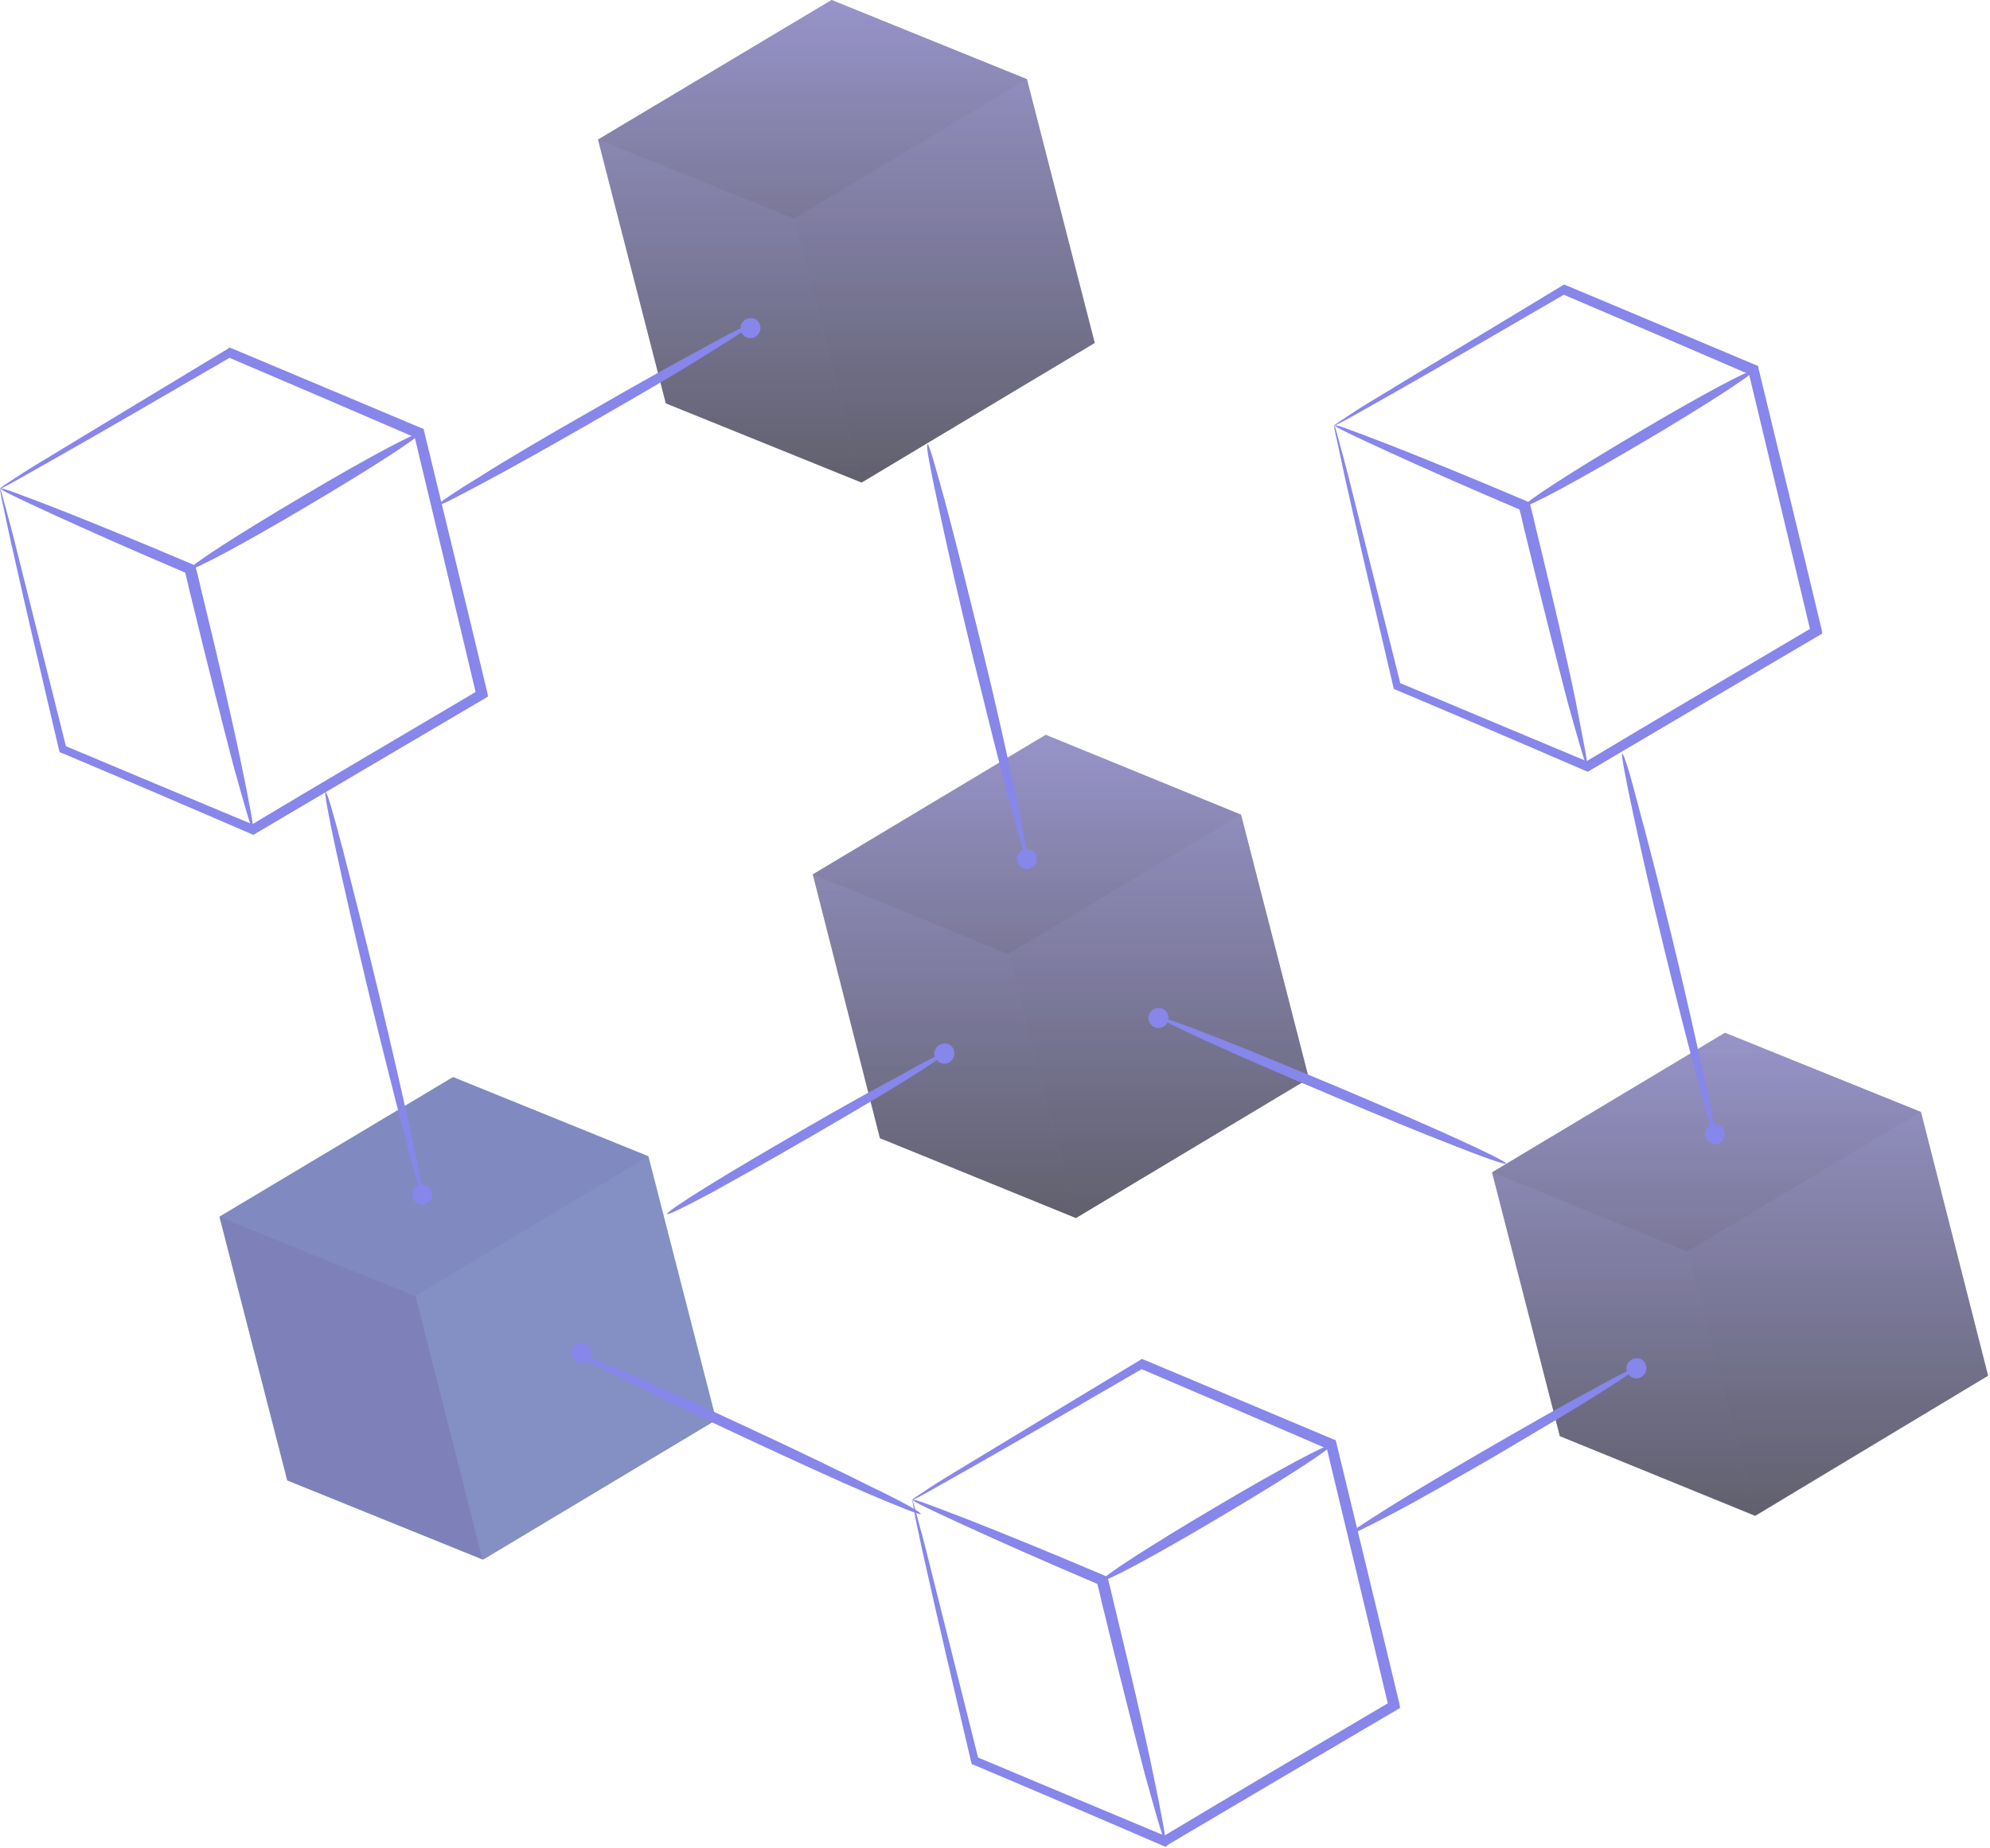 <svg width="380" height="353" viewBox="0 0 380 353" fill="none" xmlns="http://www.w3.org/2000/svg">
<path d="M174.18 286.454C174.18 286.326 175.205 285.685 177.127 284.404C179.05 283.122 181.998 281.328 185.843 279.021C193.405 274.407 204.299 267.87 217.628 259.796L218.013 259.539L218.397 259.667C229.035 264.153 241.339 269.28 254.669 274.919L255.053 275.047L255.182 275.56C258.898 290.94 263 307.73 267.229 325.417L267.357 326.186L266.717 326.571C251.208 335.671 236.469 344.386 223.011 352.333L222.627 352.717L222.242 352.589C208.913 346.821 196.609 341.566 185.971 337.081L185.587 336.952L185.458 336.568C181.87 321.188 178.922 308.756 176.999 300.04C175.974 295.682 175.333 292.35 174.82 290.043C174.436 287.736 174.18 286.454 174.18 286.454C174.308 286.454 174.564 287.608 175.205 289.915C175.846 292.222 176.743 295.554 177.768 299.784C179.947 308.371 183.023 320.803 186.868 336.055C186.74 335.927 186.612 335.671 186.484 335.543C197.122 340.028 209.426 345.155 222.883 350.795C222.627 350.795 222.371 350.795 221.986 350.795C235.444 342.72 250.311 334.005 265.691 324.905C265.563 325.289 265.435 325.674 265.179 326.058C260.949 308.371 256.976 291.581 253.259 276.201C253.387 276.457 253.643 276.585 253.772 276.842C240.442 271.074 228.138 265.819 217.628 261.334C217.885 261.334 218.141 261.334 218.269 261.334C204.812 269.152 193.789 275.56 186.099 279.918C182.254 282.097 179.306 283.763 177.256 284.916C175.333 285.942 174.308 286.583 174.18 286.454Z" fill="#8786EB"/>
<path d="M222.499 351.692C222.243 351.82 220.833 346.821 218.654 339.003C216.603 331.057 213.784 320.034 210.836 307.858C210.323 305.936 209.939 303.885 209.426 302.091C209.682 302.347 209.81 302.603 210.067 302.732C199.813 298.374 190.842 294.401 184.433 291.453C178.025 288.505 174.18 286.711 174.308 286.454C174.436 286.198 178.409 287.736 185.074 290.299C191.611 292.863 200.711 296.58 210.964 300.937L211.477 301.194L211.605 301.706C212.117 303.501 212.502 305.551 213.015 307.474C215.962 319.65 218.526 330.672 220.192 338.747C221.858 346.693 222.755 351.692 222.499 351.692Z" fill="#8786EB"/>
<path d="M210.451 301.834C210.194 301.322 219.679 295.17 231.855 287.992C243.903 280.815 254.028 275.432 254.284 275.945C254.54 276.457 245.056 282.609 232.88 289.787C220.832 296.964 210.835 302.347 210.451 301.834Z" fill="#8786EB"/>
<g opacity="0.87">
<g opacity="0.87">
<g opacity="0.87">
<g opacity="0.87">
<path opacity="0.87" d="M196.096 15.124L209.041 65.494L164.439 92.152L151.622 41.783L196.096 15.124Z" fill="url(#paint0_linear_1_214)"/>
</g>
<g opacity="0.87">
<path opacity="0.87" d="M164.439 92.152L127.142 77.029L114.197 26.659L151.622 41.783L164.439 92.152Z" fill="url(#paint1_linear_1_214)"/>
</g>
<g opacity="0.87">
<path opacity="0.87" d="M151.622 41.783L114.197 26.659L158.8 0L196.097 15.124L151.622 41.783Z" fill="url(#paint2_linear_1_214)"/>
</g>
</g>
</g>
<g opacity="0.87">
<path opacity="0.87" d="M196.097 15.124L158.8 0L114.197 26.659L127.142 77.029L164.567 92.152L209.041 65.494L196.097 15.124Z" fill="url(#paint3_linear_1_214)"/>
</g>
</g>
<path d="M143.291 62.033C143.419 62.289 140.215 64.468 134.96 67.672C129.705 71.005 122.272 75.362 113.941 80.105C105.738 84.847 98.176 89.076 92.665 92.024C87.154 94.972 83.693 96.766 83.565 96.51C83.437 96.254 86.641 94.075 91.896 90.871C97.151 87.538 104.584 83.181 112.915 78.439C121.118 73.696 128.68 69.467 134.191 66.519C139.702 63.443 143.163 61.777 143.291 62.033Z" fill="#8786EB"/>
<g opacity="0.87">
<g opacity="0.87">
<g opacity="0.87">
<g opacity="0.87">
<path opacity="0.87" d="M123.81 220.833L136.755 271.202L92.153 297.861L79.336 247.491L123.81 220.833Z" fill="#4EC5FF"/>
</g>
<g opacity="0.87">
<path opacity="0.87" d="M92.153 297.861L54.856 282.738L41.911 232.368L79.336 247.491L92.153 297.861Z" fill="#1B5AA6"/>
</g>
<g opacity="0.87">
<path opacity="0.87" d="M79.336 247.491L41.911 232.368L86.513 205.709L123.81 220.833L79.336 247.491Z" fill="#349DDC"/>
</g>
</g>
</g>
<g opacity="0.87">
<path opacity="0.87" d="M123.81 220.833L86.513 205.709L41.911 232.368L54.856 282.738L92.281 297.861L136.755 271.202L123.81 220.833Z" fill="#635EA3"/>
</g>
</g>
<g opacity="0.87">
<g opacity="0.87">
<g opacity="0.87">
<g opacity="0.87">
<path opacity="0.87" d="M366.816 212.374L379.632 262.743L335.158 289.402L322.213 239.032L366.816 212.374Z" fill="url(#paint4_linear_1_214)"/>
</g>
<g opacity="0.87">
<path opacity="0.87" d="M335.158 289.402L297.862 274.279L284.917 223.909L322.213 239.032L335.158 289.402Z" fill="url(#paint5_linear_1_214)"/>
</g>
<g opacity="0.87">
<path opacity="0.87" d="M322.213 239.032L284.917 223.909L329.391 197.25L366.816 212.374L322.213 239.032Z" fill="url(#paint6_linear_1_214)"/>
</g>
</g>
</g>
<g opacity="0.87">
<path opacity="0.87" d="M366.816 212.374L329.391 197.25L284.917 223.909L297.862 274.279L335.158 289.53L379.632 262.743L366.816 212.374Z" fill="url(#paint7_linear_1_214)"/>
</g>
</g>
<g opacity="0.87">
<g opacity="0.87">
<g opacity="0.87">
<g opacity="0.87">
<path opacity="0.87" d="M236.982 155.595L249.927 205.965L205.453 232.624L192.508 182.254L236.982 155.595Z" fill="url(#paint8_linear_1_214)"/>
</g>
<g opacity="0.87">
<path opacity="0.87" d="M205.453 232.624L168.028 217.372L155.211 167.002L192.508 182.254L205.453 232.624Z" fill="url(#paint9_linear_1_214)"/>
</g>
<g opacity="0.87">
<path opacity="0.87" d="M192.508 182.254L155.211 167.002L199.685 140.343L236.982 155.595L192.508 182.254Z" fill="url(#paint10_linear_1_214)"/>
</g>
</g>
</g>
<g opacity="0.87">
<path opacity="0.87" d="M236.982 155.595L199.685 140.343L155.211 167.002L168.028 217.372L205.453 232.624L249.927 205.965L236.982 155.595Z" fill="url(#paint11_linear_1_214)"/>
</g>
</g>
<path d="M180.332 201.223C180.46 201.479 177.64 203.402 172.898 206.35C168.156 209.298 161.619 213.143 154.314 217.372C147.008 221.602 140.344 225.319 135.473 228.01C130.603 230.573 127.527 232.111 127.399 231.855C127.27 231.599 130.09 229.676 134.832 226.728C139.575 223.781 146.111 219.935 153.417 215.706C160.722 211.476 167.387 207.76 172.257 205.196C177.128 202.377 180.204 200.967 180.332 201.223Z" fill="#8786EB"/>
<path d="M312.344 261.334C312.473 261.59 309.525 263.512 304.654 266.588C299.784 269.664 292.991 273.638 285.429 278.124C277.867 282.481 270.946 286.454 265.82 289.146C260.693 291.837 257.489 293.375 257.361 293.247C257.232 292.991 260.18 291.068 265.051 287.992C269.921 284.916 276.714 280.943 284.404 276.457C291.966 272.1 298.887 268.126 304.013 265.435C309.012 262.615 312.216 261.077 312.344 261.334Z" fill="#8786EB"/>
<path d="M196.096 164.054C195.84 164.183 194.558 159.697 192.636 152.648C190.713 145.47 188.278 135.601 185.587 124.707C182.895 113.685 180.716 103.816 179.178 96.638C177.64 89.461 176.743 84.975 177.128 84.847C177.384 84.719 178.666 89.205 180.588 96.254C182.511 103.431 184.946 113.3 187.637 124.194C190.329 135.089 192.508 145.086 194.046 152.263C195.584 159.569 196.353 164.054 196.096 164.054Z" fill="#8786EB"/>
<path d="M80.618 228.138C80.361 228.266 79.08 223.909 77.285 216.988C75.491 210.067 73.056 200.454 70.492 189.944C67.929 179.306 65.75 169.694 64.212 162.645C62.674 155.595 61.905 151.238 62.161 151.238C62.418 151.11 63.699 155.467 65.494 162.388C67.288 169.309 69.723 178.922 72.287 189.56C74.85 200.198 77.029 209.81 78.567 216.859C80.105 223.78 80.874 228.138 80.618 228.138Z" fill="#8786EB"/>
<path d="M327.34 216.603C327.084 216.731 325.802 212.63 324.136 206.093C322.341 199.557 320.034 190.457 317.599 180.46C315.164 170.463 313.113 161.235 311.703 154.698C310.294 148.033 309.525 143.932 309.781 143.932C310.037 143.804 311.319 147.905 312.985 154.442C314.779 160.978 317.086 170.078 319.522 180.075C321.957 190.072 324.008 199.3 325.417 205.837C326.955 212.374 327.596 216.603 327.34 216.603Z" fill="#8786EB"/>
<path d="M175.846 289.146C175.718 289.402 171.873 287.864 165.849 285.301C159.825 282.738 151.494 278.893 142.394 274.663C133.294 270.433 125.091 266.46 119.196 263.512C113.3 260.565 109.711 258.642 109.84 258.386C109.968 258.129 113.813 259.667 119.837 262.231C125.86 264.794 134.191 268.639 143.291 272.869C152.391 277.098 160.594 281.071 166.49 284.019C172.385 286.839 175.974 288.89 175.846 289.146Z" fill="#8786EB"/>
<path d="M287.608 222.242C287.48 222.499 283.763 221.217 277.611 218.782C271.587 216.475 263.256 213.014 254.156 209.169C245.056 205.324 236.725 201.736 230.83 199.044C224.934 196.353 221.345 194.558 221.345 194.302C221.474 194.046 225.19 195.327 231.342 197.762C237.366 200.07 245.697 203.53 254.925 207.375C264.025 211.22 272.356 214.809 278.252 217.5C284.147 220.192 287.736 221.986 287.608 222.242Z" fill="#8786EB"/>
<path d="M223.14 194.43C223.14 195.455 222.243 196.353 221.217 196.353C220.192 196.353 219.295 195.455 219.295 194.43C219.295 193.405 220.192 192.508 221.217 192.508C222.371 192.508 223.14 193.405 223.14 194.43Z" fill="#8786EB"/>
<path d="M198.019 164.054C198.019 165.08 197.122 165.977 196.096 165.977C195.071 165.977 194.174 165.08 194.174 164.054C194.174 163.029 195.071 162.132 196.096 162.132C197.122 162.132 198.019 163.029 198.019 164.054Z" fill="#8786EB"/>
<path d="M182.254 201.223C182.254 202.248 181.357 203.146 180.332 203.146C179.306 203.146 178.409 202.248 178.409 201.223C178.409 200.198 179.306 199.3 180.332 199.3C181.357 199.172 182.254 200.069 182.254 201.223Z" fill="#8786EB"/>
<path d="M112.916 258.386C112.916 259.411 112.019 260.308 110.993 260.308C109.968 260.308 109.071 259.411 109.071 258.386C109.071 257.36 109.968 256.463 110.993 256.463C112.019 256.463 112.916 257.36 112.916 258.386Z" fill="#8786EB"/>
<path d="M82.54 228.138C82.54 229.164 81.642 230.061 80.617 230.061C79.592 230.061 78.695 229.164 78.695 228.138C78.695 227.113 79.592 226.216 80.617 226.216C81.642 226.216 82.54 227.113 82.54 228.138Z" fill="#8786EB"/>
<path d="M329.39 216.603C329.39 217.628 328.493 218.526 327.468 218.526C326.443 218.526 325.545 217.628 325.545 216.603C325.545 215.578 326.443 214.681 327.468 214.681C328.493 214.681 329.39 215.578 329.39 216.603Z" fill="#8786EB"/>
<path d="M145.214 62.674C145.214 63.699 144.317 64.596 143.291 64.596C142.266 64.596 141.369 63.699 141.369 62.674C141.369 61.649 142.266 60.751 143.291 60.751C144.317 60.623 145.214 61.52 145.214 62.674Z" fill="#8786EB"/>
<path d="M314.395 261.334C314.395 262.359 313.498 263.256 312.472 263.256C311.447 263.256 310.55 262.359 310.55 261.334C310.55 260.308 311.447 259.411 312.472 259.411C313.498 259.283 314.395 260.18 314.395 261.334Z" fill="#8786EB"/>
<path d="M0 93.306C0 93.178 1.025 92.537 2.948 91.255C4.87 89.974 7.818 88.179 11.663 85.872C19.225 81.258 30.119 74.722 43.449 66.647L43.833 66.391L44.218 66.519C54.856 71.005 67.16 76.132 80.489 81.771L80.874 81.899L81.002 82.412C84.719 97.792 88.82 114.582 93.05 132.269L93.178 133.038L92.537 133.422C77.029 142.522 62.289 151.238 48.832 159.184L48.447 159.44L48.063 159.312C34.733 153.545 22.429 148.29 11.791 143.804L11.407 143.676L11.279 143.291C7.69 127.911 4.742 115.479 2.82 106.764C1.794 102.406 1.154 99.073 0.641 96.766C0.128 94.588 0 93.306 0 93.306C0.128 93.306 0.385 94.46 1.025 96.766C1.666 99.073 2.563 102.406 3.589 106.635C5.768 115.223 8.844 127.655 12.689 142.907C12.56 142.779 12.432 142.522 12.304 142.394C22.942 146.88 35.246 152.007 48.704 157.646C48.447 157.646 48.191 157.646 47.806 157.646C61.264 149.571 76.132 140.856 91.512 131.756C91.383 132.141 91.255 132.525 90.999 132.91C86.769 115.223 82.796 98.433 79.079 83.053C79.207 83.309 79.464 83.437 79.592 83.693C66.263 77.926 53.959 72.671 43.449 68.185C43.705 68.185 43.962 68.185 44.09 68.185C30.632 76.003 19.61 82.412 11.92 86.769C8.075 88.948 5.127 90.614 3.076 91.768C1.154 92.793 0.128 93.434 0 93.306Z" fill="#8786EB"/>
<path d="M48.319 158.543C48.063 158.671 46.653 153.673 44.474 145.855C42.424 137.908 39.604 126.886 36.656 114.71C36.143 112.787 35.759 110.737 35.246 108.942C35.503 109.199 35.631 109.455 35.887 109.583C25.634 105.225 16.662 101.252 10.254 98.304C3.845 95.357 0 93.562 0.128 93.306C0.257 93.05 4.23 94.588 10.894 97.151C17.431 99.714 26.531 103.431 36.784 107.789L37.297 108.045L37.425 108.558C37.938 110.352 38.322 112.403 38.835 114.325C41.783 126.501 44.346 137.524 46.012 145.598C47.678 153.545 48.576 158.543 48.319 158.543Z" fill="#8786EB"/>
<path d="M36.271 108.686C36.015 108.173 45.499 102.021 57.675 94.844C69.723 87.666 79.848 82.284 80.105 82.796C80.361 83.309 70.877 89.461 58.701 96.638C46.653 103.816 36.528 109.199 36.271 108.686Z" fill="#8786EB"/>
<path d="M254.797 81.258C254.797 81.13 255.822 80.489 257.745 79.207C259.667 77.926 262.615 76.132 266.46 73.825C274.022 69.21 284.916 62.674 298.246 54.599L298.63 54.343L299.015 54.471C309.653 58.957 321.957 64.084 335.286 69.723L335.671 69.851L335.799 70.364C339.516 85.744 343.617 102.534 347.847 120.221L347.975 120.99L347.334 121.375C331.826 130.475 317.086 139.19 303.629 147.136L303.244 147.393L302.86 147.264C289.53 141.497 277.226 136.242 266.588 131.756L266.204 131.628L266.076 131.244C262.487 115.863 259.539 103.431 257.617 94.716C256.591 90.358 255.951 87.026 255.438 84.719C254.925 82.54 254.669 81.258 254.797 81.258C254.925 81.258 255.182 82.412 255.822 84.719C256.463 87.026 257.36 90.358 258.386 94.588C260.565 103.175 263.641 115.607 267.486 130.859C267.357 130.731 267.229 130.475 267.101 130.346C277.739 134.832 290.043 139.959 303.501 145.598C303.244 145.598 302.988 145.598 302.604 145.598C316.061 137.524 330.929 128.808 346.309 119.708C346.18 120.093 346.052 120.477 345.796 120.862C341.566 103.175 337.593 86.385 333.876 71.005C334.005 71.261 334.261 71.389 334.389 71.646C321.06 65.878 308.756 60.623 298.246 56.137C298.502 56.137 298.758 56.137 298.887 56.137C285.429 63.956 274.407 70.364 266.717 74.722C262.872 76.9 259.924 78.567 257.873 79.72C255.951 80.746 254.797 81.386 254.797 81.258Z" fill="#8786EB"/>
<path d="M303.116 146.496C302.86 146.624 301.45 141.625 299.271 133.807C297.22 125.861 294.401 114.838 291.453 102.662C290.94 100.74 290.556 98.689 290.043 96.895C290.299 97.151 290.427 97.407 290.684 97.535C280.43 93.178 271.459 89.205 265.05 86.257C258.642 83.309 254.797 81.515 254.925 81.258C255.053 81.002 259.026 82.54 265.691 85.103C272.228 87.667 281.328 91.383 291.581 95.741L292.094 95.998L292.222 96.51C292.734 98.305 293.119 100.355 293.632 102.278C296.58 114.454 299.143 125.476 300.809 133.551C302.347 141.497 303.372 146.496 303.116 146.496Z" fill="#8786EB"/>
<path d="M291.068 96.638C290.812 96.126 300.296 89.974 312.472 82.796C324.52 75.619 334.645 70.236 334.902 70.749C335.158 71.261 325.674 77.413 313.498 84.591C301.322 91.768 291.325 97.151 291.068 96.638Z" fill="#8786EB"/>
<defs>
<linearGradient id="paint0_linear_1_214" x1="180.332" y1="15.124" x2="180.332" y2="92.152" gradientUnits="userSpaceOnUse">
<stop stop-color="#7974B9"/>
<stop offset="1" stop-color="#333243"/>
</linearGradient>
<linearGradient id="paint1_linear_1_214" x1="139.318" y1="26.659" x2="139.318" y2="92.152" gradientUnits="userSpaceOnUse">
<stop stop-color="#7974B9"/>
<stop offset="1" stop-color="#333243"/>
</linearGradient>
<linearGradient id="paint2_linear_1_214" x1="155.147" y1="0" x2="155.147" y2="41.783" gradientUnits="userSpaceOnUse">
<stop stop-color="#7974B9"/>
<stop offset="1" stop-color="#333243"/>
</linearGradient>
<linearGradient id="paint3_linear_1_214" x1="161.619" y1="0" x2="161.619" y2="92.152" gradientUnits="userSpaceOnUse">
<stop stop-color="#7974B9"/>
<stop offset="1" stop-color="#333243"/>
</linearGradient>
<linearGradient id="paint4_linear_1_214" x1="350.923" y1="212.374" x2="350.923" y2="289.402" gradientUnits="userSpaceOnUse">
<stop stop-color="#7974B9"/>
<stop offset="1" stop-color="#333243"/>
</linearGradient>
<linearGradient id="paint5_linear_1_214" x1="310.037" y1="223.909" x2="310.037" y2="289.402" gradientUnits="userSpaceOnUse">
<stop stop-color="#7974B9"/>
<stop offset="1" stop-color="#333243"/>
</linearGradient>
<linearGradient id="paint6_linear_1_214" x1="325.866" y1="197.25" x2="325.866" y2="239.032" gradientUnits="userSpaceOnUse">
<stop stop-color="#7974B9"/>
<stop offset="1" stop-color="#333243"/>
</linearGradient>
<linearGradient id="paint7_linear_1_214" x1="332.274" y1="197.25" x2="332.274" y2="289.53" gradientUnits="userSpaceOnUse">
<stop stop-color="#7974B9"/>
<stop offset="1" stop-color="#333243"/>
</linearGradient>
<linearGradient id="paint8_linear_1_214" x1="221.217" y1="155.595" x2="221.217" y2="232.624" gradientUnits="userSpaceOnUse">
<stop stop-color="#7974B9"/>
<stop offset="1" stop-color="#333243"/>
</linearGradient>
<linearGradient id="paint9_linear_1_214" x1="180.332" y1="167.002" x2="180.332" y2="232.624" gradientUnits="userSpaceOnUse">
<stop stop-color="#7974B9"/>
<stop offset="1" stop-color="#333243"/>
</linearGradient>
<linearGradient id="paint10_linear_1_214" x1="196.097" y1="140.343" x2="196.097" y2="182.254" gradientUnits="userSpaceOnUse">
<stop stop-color="#7974B9"/>
<stop offset="1" stop-color="#333243"/>
</linearGradient>
<linearGradient id="paint11_linear_1_214" x1="202.569" y1="140.343" x2="202.569" y2="232.624" gradientUnits="userSpaceOnUse">
<stop stop-color="#7974B9"/>
<stop offset="1" stop-color="#333243"/>
</linearGradient>
</defs>
</svg>

